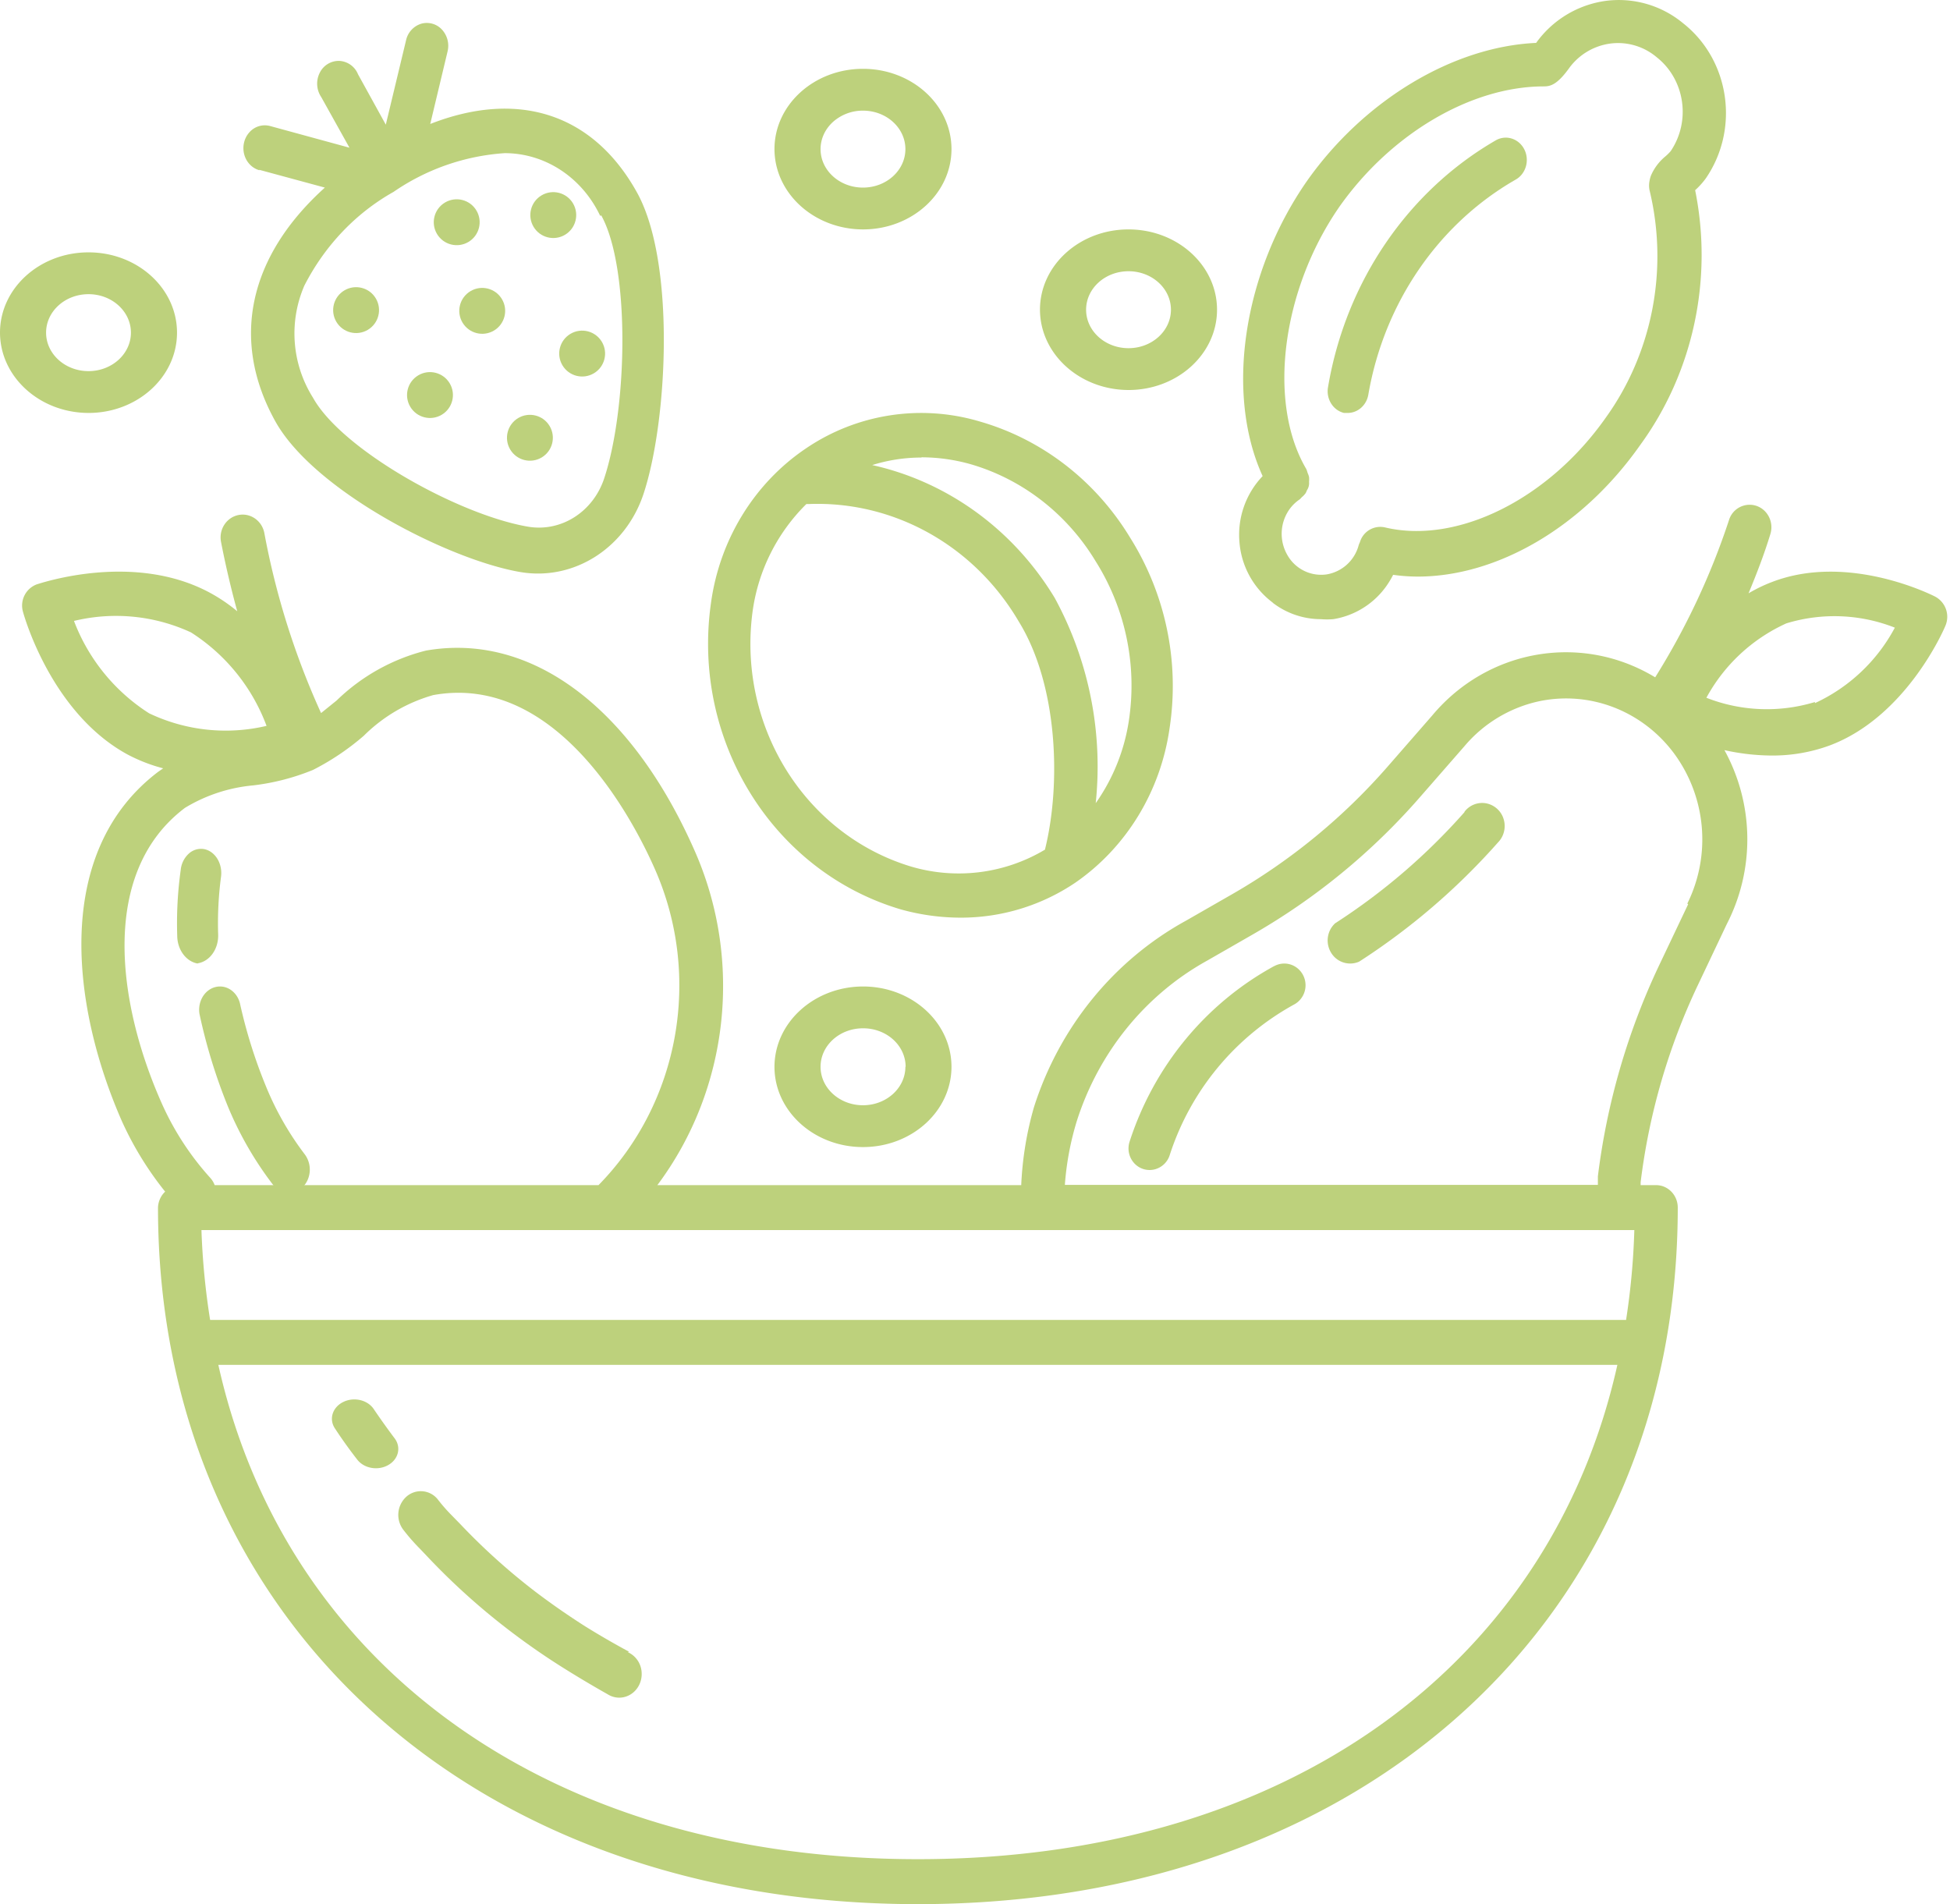 <svg xmlns="http://www.w3.org/2000/svg" width="85" height="83"><g fill="#BDD17C"><path d="M37.617 10c2.13 0 3.858-1.567 3.858-3.5S39.748 3 37.617 3c-2.13 0-3.858 1.567-3.858 3.5.005 1.93 1.73 3.495 3.858 3.5zm0-5.177c1.021 0 1.849.75 1.849 1.677 0 .926-.828 1.677-1.849 1.677s-1.849-.75-1.849-1.677c0-.445.195-.871.542-1.186a1.95 1.95 0 011.307-.491zM49.191 17c2.131 0 3.859-1.567 3.859-3.5S51.322 10 49.19 10c-2.13 0-3.858 1.567-3.858 3.5.006 1.93 1.73 3.495 3.858 3.5zm0-5.177c1.021 0 1.85.75 1.85 1.677 0 .926-.829 1.677-1.85 1.677-1.02 0-1.848-.75-1.848-1.677 0-.926.827-1.677 1.848-1.677zM3.858 18c2.131 0 3.858-1.567 3.858-3.5S5.99 11 3.858 11C1.728 11 0 12.567 0 14.5c.006 1.93 1.73 3.495 3.858 3.5zm0-5.177c1.021 0 1.849.75 1.849 1.677 0 .926-.828 1.677-1.849 1.677-1.02 0-1.849-.75-1.849-1.677 0-.926.828-1.677 1.85-1.677zM33.759 46.5c0 1.933 1.727 3.5 3.858 3.5 2.13 0 3.858-1.567 3.858-3.5S39.748 43 37.617 43c-2.128.005-3.853 1.57-3.858 3.5zm5.707 0c0 .926-.828 1.677-1.849 1.677s-1.849-.75-1.849-1.677c0-.926.828-1.677 1.849-1.677.492-.003.965.173 1.314.488.349.315.545.743.545 1.189h-.01zm15.999-20.236a3.45 3.45 0 002.106.725c.182.015.365.015.548 0a3.526 3.526 0 002.338-1.479c.1-.145.19-.297.269-.454.353.05.71.075 1.067.077 3.46 0 7.171-2.137 9.695-5.724 2.313-3.166 3.19-7.225 2.403-11.119.17-.153.326-.325.463-.512 1.487-2.163 1.046-5.166-.992-6.768a4.389 4.389 0 00-3.375-.971A4.48 4.48 0 0066.96 1.87c-3.627.164-7.505 2.494-9.992 6.023-2.783 4.003-3.572 9.262-1.93 12.86a3.702 3.702 0 00-1.01 2.885 3.646 3.646 0 001.484 2.654l-.047-.029zm2.923-17.258c2.245-3.181 5.742-5.24 8.906-5.24.288 0 .585-.068 1.123-.822a2.66 2.66 0 011.813-1.05 2.611 2.611 0 011.99.605c1.226.971 1.493 2.78.604 4.09-.07.08-.144.154-.223.222a2.222 2.222 0 00-.64.851c-.025.069-.044.14-.056.213-.03.14-.03.285 0 .425.83 3.44.124 7.085-1.92 9.92-2.515 3.568-6.495 5.52-9.63 4.766a.925.925 0 00-1.077.648.992.992 0 00-.055.136 1.743 1.743 0 01-1.383 1.266 1.691 1.691 0 01-1.723-.841 1.85 1.85 0 01.081-1.982c.124-.176.278-.327.455-.445a.925.925 0 00.092-.096c.063-.05.12-.11.167-.174a.947.947 0 00.056-.126.555.555 0 00.093-.368c.007-.07.007-.142 0-.212a.98.98 0 00-.065-.184.961.961 0 00-.056-.164c-1.707-2.9-1.067-7.812 1.448-11.438z"/><path d="M58.586 18h.146c.454.006.843-.34.916-.815.692-3.983 3.048-7.42 6.409-9.35.45-.246.626-.832.394-1.31-.233-.476-.786-.663-1.236-.416-3.855 2.223-6.55 6.18-7.325 10.756-.097.516.212 1.019.696 1.135zM16.293 61.423c-.27-.404-.867-.543-1.334-.31-.468.231-.63.746-.36 1.15.304.465.629.918.973 1.36.299.388.905.494 1.354.236.449-.257.57-.78.272-1.168a31.927 31.927 0 01-.905-1.268zm11.125 10.573a35.27 35.27 0 01-1.889-1.092 32.328 32.328 0 01-2.143-1.485 27.752 27.752 0 01-3.318-2.98l-.372-.381a7.254 7.254 0 01-.606-.691.945.945 0 00-1.38-.124 1.07 1.07 0 00-.118 1.454c.23.298.48.58.744.845l.343.361a29.661 29.661 0 003.562 3.196 30.625 30.625 0 002.29 1.588 48.23 48.23 0 001.957 1.165c.315.2.708.197 1.02-.007.312-.203.49-.573.46-.958a1.027 1.027 0 00-.599-.87l.05-.02zm36.414-36.59a27.106 27.106 0 01-5.633 4.839c-.36.33-.431.878-.17 1.294a.969.969 0 001.22.376 29.167 29.167 0 006.045-5.19c.26-.263.358-.65.253-1.008a.99.99 0 00-.752-.698.968.968 0 00-.953.357l-.01.03zm-8.282 6.7c-2.994 1.632-5.256 4.38-6.316 7.672a.956.956 0 00.2.918.906.906 0 00.878.281.929.929 0 00.678-.635 11.534 11.534 0 015.451-6.574.953.953 0 00.467-.817.95.95 0 00-.46-.822.909.909 0 00-.926-.004l.027-.02z"/><path d="M84.357 26.008c-.151-.078-3.785-1.91-7.098-.646-.36.136-.708.303-1.04.5.35-.843.68-1.695.946-2.567.167-.513-.1-1.07-.597-1.243a.94.94 0 00-1.201.617 31.509 31.509 0 01-3.218 6.855c-3.204-1.941-7.29-1.241-9.72 1.665l-1.949 2.234a26.573 26.573 0 01-6.785 5.563l-1.997 1.145c-3.137 1.722-5.51 4.63-6.625 8.12a14.557 14.557 0 00-.558 3.408H28.654c3.125-4.18 3.745-9.812 1.609-14.613-2.764-6.248-7.136-9.49-11.698-8.687a8.598 8.598 0 00-3.89 2.174l-.68.549a33.862 33.862 0 01-2.47-7.835c-.097-.541-.6-.899-1.122-.799-.523.1-.868.62-.771 1.16.189.98.435 2.038.71 3.037a7.274 7.274 0 00-1.165-.793c-3.321-1.812-7.362-.441-7.57-.382a.986.986 0 00-.606 1.195c.047.176 1.23 4.407 4.552 6.219.496.263 1.02.467 1.561.607l-.227.157c-4.57 3.477-3.785 10.176-1.58 15.21a14.321 14.321 0 001.892 3.085c-.19.178-.303.43-.312.695C6.887 70.513 20.505 83 40.01 83c19.505 0 33.123-12.487 33.123-30.362 0-.54-.424-.979-.946-.979h-.672v-.127a27.98 27.98 0 012.489-8.58l1.268-2.674a8.076 8.076 0 00-.104-7.58c.672.15 1.357.23 2.044.235a7.213 7.213 0 002.546-.44c3.34-1.255 4.978-5.055 5.044-5.221a.997.997 0 00-.445-1.264zM71.24 53.618a31.348 31.348 0 01-.36 3.917H9.159a31.721 31.721 0 01-.378-3.917h62.46zM3.225 27.066a7.783 7.783 0 015.1.5 8.248 8.248 0 013.294 4.074 7.756 7.756 0 01-5.12-.548 8.248 8.248 0 01-3.274-4.026zm4.836 8.149a6.944 6.944 0 012.971-.98 9.95 9.95 0 002.612-.675 10.994 10.994 0 002.215-1.49 6.992 6.992 0 013.028-1.772c5.432-.98 8.764 5.553 9.653 7.571 2.068 4.673 1.088 10.185-2.451 13.79H9.357a.963.963 0 00-.18-.304 12.275 12.275 0 01-2.148-3.31c-1.93-4.368-2.678-10.03 1.032-12.83zM40.01 81.04c-16.042 0-27.56-8.413-30.493-21.547h60.984C67.567 72.627 56.051 81.04 40.009 81.04zm33.576-41.625L72.32 42.08a30.073 30.073 0 00-2.669 9.197v.372H46.417c.068-.945.243-1.878.52-2.781.956-3 2.989-5.503 5.679-6.993l1.997-1.146a28.448 28.448 0 007.268-5.965l1.95-2.233a5.887 5.887 0 013.236-1.959c2.237-.478 4.54.414 5.924 2.295a6.32 6.32 0 01.559 6.52l.037.03zm5.527-8.814a7.202 7.202 0 01-4.732-.186 7.486 7.486 0 013.483-3.242 7.176 7.176 0 014.732.186 7.522 7.522 0 01-3.483 3.29v-.048z"/><path d="M8.617 41.99c.532-.083.92-.636.892-1.27-.026-.836.016-1.673.125-2.498.076-.569-.245-1.105-.722-1.207a.788.788 0 00-.681.193 1.106 1.106 0 00-.354.717 16.74 16.74 0 00-.152 2.858c.003.611.382 1.128.892 1.217v-.01zm3.281 9.65a.858.858 0 00.858.343c.32-.065.585-.317.695-.66a1.116 1.116 0 00-.164-1.003 13.003 13.003 0 01-1.706-2.997 21.846 21.846 0 01-1.126-3.607c-.141-.513-.614-.814-1.08-.687-.466.126-.764.636-.68 1.164a24.009 24.009 0 001.225 4.003 15.077 15.077 0 001.978 3.444zm27.344-12.007a9.733 9.733 0 002.621.367 8.904 8.904 0 005.01-1.525c2.23-1.54 3.726-3.997 4.112-6.756a12.163 12.163 0 00-1.722-8.281c-1.498-2.473-3.826-4.276-6.53-5.058a8.945 8.945 0 00-7.603 1.167c-2.252 1.518-3.763 3.98-4.14 6.748-.846 5.973 2.682 11.676 8.252 13.338zm.926-19.699a7.915 7.915 0 012.14.3c2.26.656 4.205 2.166 5.454 4.236a10.169 10.169 0 011.445 6.94 8.42 8.42 0 01-1.445 3.6 15.37 15.37 0 00-1.787-8.947c-1.793-2.97-4.662-5.059-7.955-5.791a7.19 7.19 0 012.148-.328v-.01zm-7.353 6.65a8.137 8.137 0 012.334-4.613h.101c3.719-.145 7.222 1.815 9.16 5.125 1.704 2.76 1.852 7.074 1.139 9.94a7.33 7.33 0 01-5.844.734c-4.655-1.411-7.597-6.187-6.89-11.186z"/><circle cx="18.743" cy="17.22" r="1" transform="rotate(-30.66 18.743 17.22)"/><circle cx="23.099" cy="19.082" r="1" transform="rotate(-30.66 23.099 19.082)"/><circle cx="24.117" cy="9.375" r="1" transform="rotate(-30.66 24.117 9.375)"/><circle cx="25.376" cy="15.412" r="1" transform="rotate(-30.66 25.376 15.412)"/><circle cx="21.02" cy="13.55" r="1" transform="rotate(-30.66 21.02 13.55)"/><circle cx="19.908" cy="9.687" r="1" transform="rotate(-30.66 19.908 9.687)"/><circle cx="15.522" cy="13.518" r="1" transform="rotate(-30.66 15.522 13.518)"/><path d="M11.301 7.402l2.86.775c-3.307 2.981-4.136 6.629-2.161 10.186 1.686 3.032 7.547 6.033 10.668 6.57 2.332.403 4.6-1.033 5.385-3.41 1.053-3.19 1.398-10.106-.289-13.137-1.91-3.439-5.18-4.482-9.01-2.982l.755-3.16a1.041 1.041 0 00-.25-.96.896.896 0 00-.904-.248.971.971 0 00-.653.711l-.885 3.687-1.211-2.196a.932.932 0 00-.82-.584.923.923 0 00-.853.528 1.05 1.05 0 00.07 1.05l1.23 2.206-3.457-.944a.892.892 0 00-.899.267c-.233.253-.322.62-.233.964.09.342.343.608.666.697l-.009-.02zm14.907 1.987c1.268 2.286 1.146 8.388.13 11.459-.485 1.472-1.891 2.36-3.335 2.107-3.01-.517-8.096-3.34-9.363-5.625a5.253 5.253 0 01-.373-4.88c.889-1.74 2.24-3.161 3.885-4.084a9.672 9.672 0 014.845-1.69c1.761-.001 3.372 1.056 4.165 2.733l.046-.02z"/></g></svg>